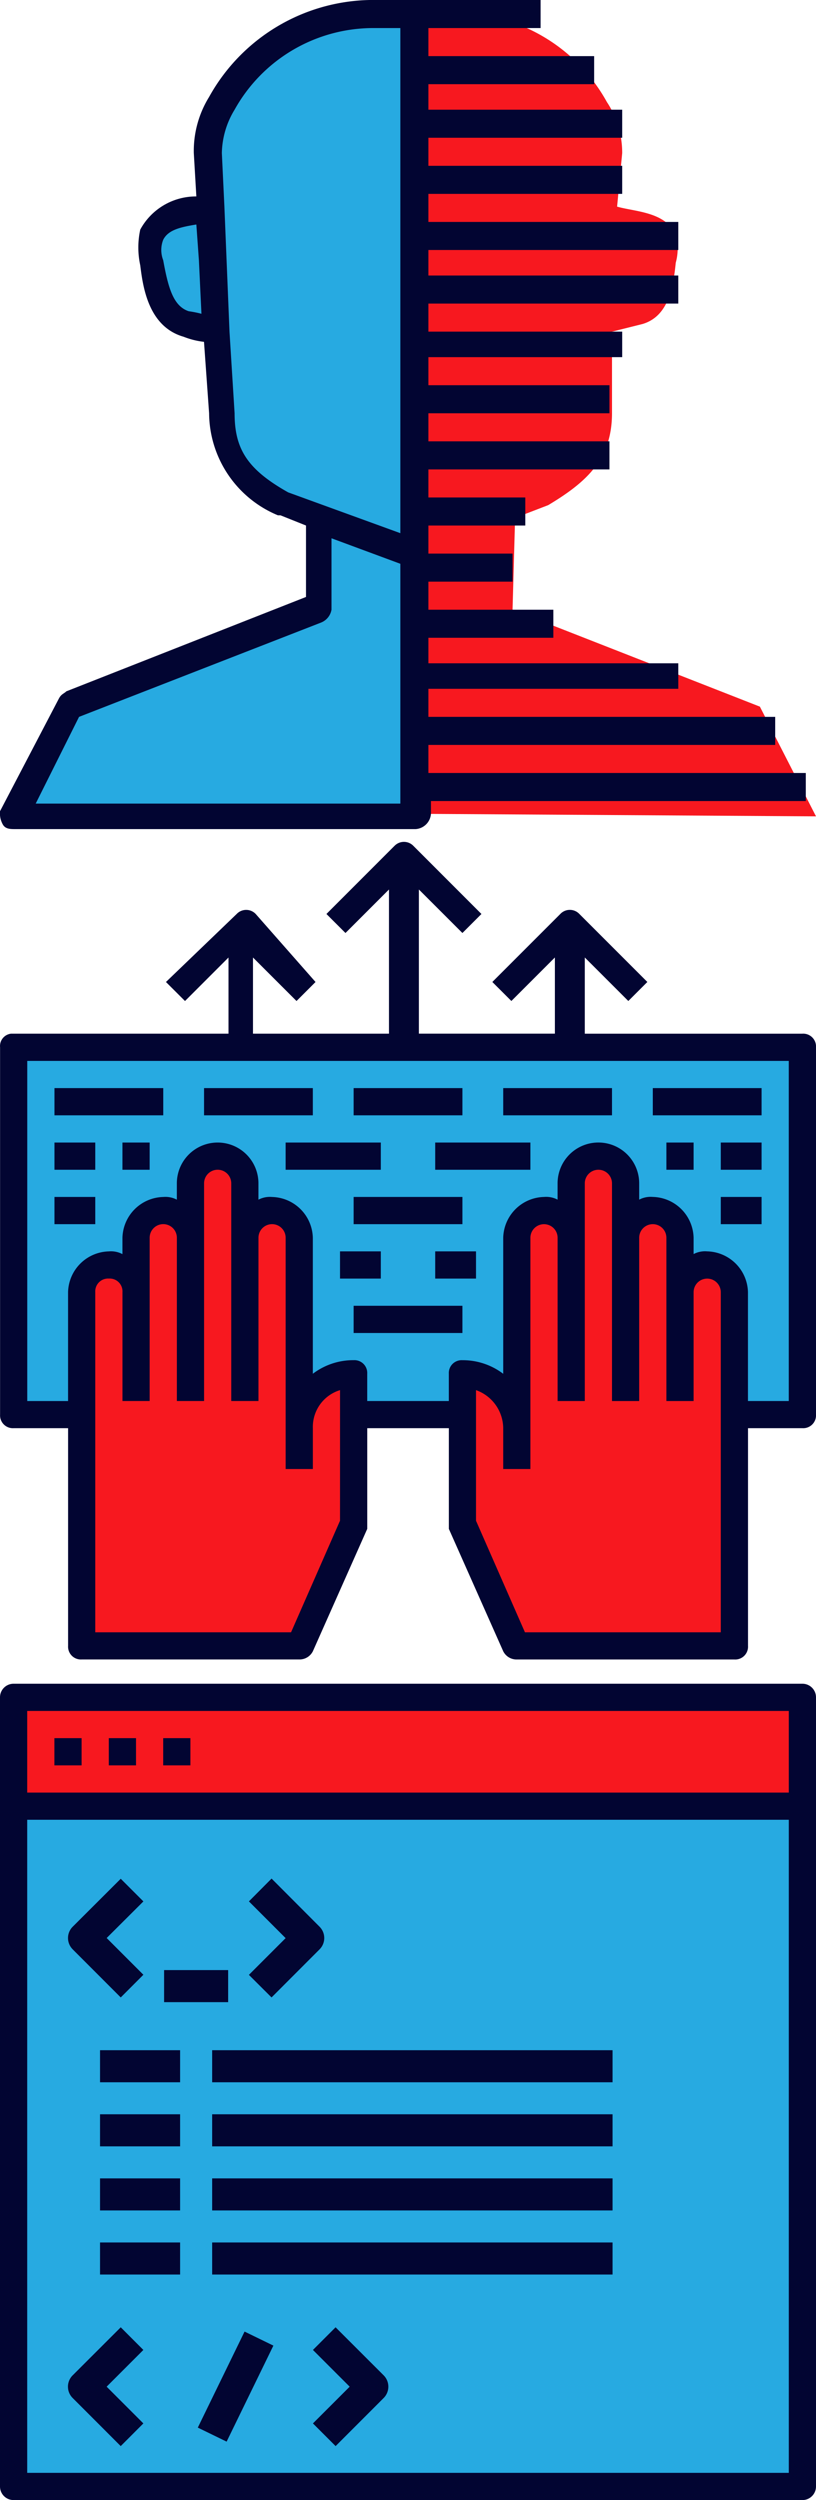 <svg xmlns="http://www.w3.org/2000/svg" xmlns:xlink="http://www.w3.org/1999/xlink" width="32" height="98" viewBox="0 0 32 98"><svg width="32" height="32.5" id="career-profile" y="0"><path d="M16.3.5h-1.5a6.773 6.773 0 0 0-6 3.5 4.793 4.793 0 0 0-.7 2l.1 2.2c-.7.1-1.9.1-2.2 1a2.054 2.054 0 0 0 0 1.1c.1 1 .4 2.1 1.3 2.4l1.2.3.2 3.3c0 1.7.9 2.7 2.5 3.6l1.2.4.2 3.6-9.7 3.8L.5 32h15.7V.5z" fill="#27aae1"></path><path d="M32 32l-2.2-4.3-9.7-3.8.1-3.6 1.3-.5C23 18.9 24 18 24 16.2V13l1.2-.3c1-.3 1.2-1.4 1.3-2.4a2.054 2.054 0 0 0 0-1.1c-.4-.9-1.6-.9-2.3-1.1l.2-2.1a3.606 3.606 0 0 0-.6-2 6.773 6.773 0 0 0-6-3.5h-1.5v31.4L32 32z" fill="#f7181f"></path><path d="M8.2 3.8A4.032 4.032 0 0 0 7.6 6l.1 1.7A2.485 2.485 0 0 0 5.5 9a3.295 3.295 0 0 0 0 1.4c.1.8.3 2.4 1.7 2.8a3.091 3.091 0 0 0 .8.2l.2 2.8a4.362 4.362 0 0 0 2.7 4h.1l1 .4v2.8l-9.4 3.7c-.1.1-.2.1-.3.3L0 31.8a.902.902 0 0 0 .1.5c.1.2.3.2.5.2h15.7a.645.645 0 0 0 .6-.6v-.5h14.7v-1.1H16.8v-1.1h13.6v-1.1H16.8V27h9.8v-1h-9.8v-1h4.9v-1.1h-4.9v-1.1h3.3v-1.1h-3.3v-1.1h3.8v-1.1h-3.8v-1.1h7.1v-1.1h-7.1v-1.1h7.1v-1.1h-7.1V14h7.6v-1h-7.6v-1.1h9.8v-1.1h-9.8v-1h9.8V8.7h-9.8V7.6h7.6V6.5h-7.6V5.4h7.6V4.3h-7.6v-1h6.5V2.2h-6.5V1.1h4.4V0h-6.4a7.365 7.365 0 0 0-6.6 3.8zm-.3 8.5a4.331 4.331 0 0 0-.5-.1c-.6-.2-.8-.9-1-2a1.104 1.104 0 0 1 0-.8c.2-.4.7-.5 1.3-.6l.1 1.4zm7.8 19.2H1.4l1.7-3.4 9.5-3.7a.664.664 0 0 0 .4-.5v-2.8l2.7 1zm-1-30.4h1v19.8l-4.4-1.6c-1.6-.9-2.1-1.7-2.1-3.1L9 13l-.2-4.9L8.7 6a3.371 3.371 0 0 1 .5-1.7 6.224 6.224 0 0 1 5.5-3.2z" fill="#020532"></path></svg><svg width="32" height="32.051" id="experiences" y="33"><path d="M16 8.053H.537V22.45h2.666v-4.8a1.008 1.008 0 0 1 1.067-1.066 1.008 1.008 0 0 1 1.066 1.067v-2.133a1.008 1.008 0 0 1 1.067-1.067 1.008 1.008 0 0 1 1.066 1.067v-2.134a1.008 1.008 0 0 1 1.067-1.066A1.008 1.008 0 0 1 9.6 13.385v2.134a1.008 1.008 0 0 1 1.067-1.067 1.008 1.008 0 0 1 1.067 1.067v7.465a2.14 2.14 0 0 1 2.133-2.133v1.6h4.266v-1.6a2.14 2.14 0 0 1 2.133 2.133V15.52a1.067 1.067 0 0 1 2.133 0v-2.134a1.067 1.067 0 1 1 2.133 0v2.134a1.067 1.067 0 0 1 2.133 0v2.133a1.067 1.067 0 0 1 2.133 0v4.8h2.667v-14.4z" fill="#27aae1"></path><path d="M27.733 16.585a1.008 1.008 0 0 0-1.067 1.067v-2.133a1.067 1.067 0 0 0-2.133 0v-2.134a1.067 1.067 0 1 0-2.133 0v2.134a1.067 1.067 0 0 0-2.133 0v7.465a2.14 2.14 0 0 0-2.133-2.133v5.866l2.133 4.8h8.532V17.652a1.008 1.008 0 0 0-1.066-1.067zm-15.998 6.399V15.52a1.008 1.008 0 0 0-1.067-1.067 1.008 1.008 0 0 0-1.067 1.067v-2.134a1.008 1.008 0 0 0-1.066-1.066 1.008 1.008 0 0 0-1.067 1.066v2.134a1.008 1.008 0 0 0-1.066-1.067 1.008 1.008 0 0 0-1.067 1.067v2.133a1.008 1.008 0 0 0-1.066-1.067 1.008 1.008 0 0 0-1.067 1.067v13.865h8.533l2.133-4.8v-5.866a2.14 2.14 0 0 0-2.133 2.133z" fill="#f7181f"></path><g fill="#020532"><path d="M31.466 7.52h-8.533V4.532l1.707 1.706.746-.746-2.666-2.666a.515.515 0 0 0-.728-.019l-.019.019-2.666 2.666.747.746 1.706-1.706v2.986h-5.333V1.867l1.707 1.706.746-.746L16.214.16a.515.515 0 0 0-.728-.018l-.019.018-2.666 2.667.747.746 1.706-1.706v5.652H9.921V4.533l1.707 1.706.746-.746-2.346-2.666a.515.515 0 0 0-.728-.019l-.019.019-2.773 2.666.747.746 1.706-1.706v2.986H.43a.488.488 0 0 0-.427.534V22.45a.503.503 0 0 0 .534.533H2.67v8.533a.503.503 0 0 0 .533.533h8.533a.587.587 0 0 0 .533-.32l2.133-4.8v-3.946h3.2v3.947l2.133 4.8a.587.587 0 0 0 .533.32H28.8a.503.503 0 0 0 .534-.534v-8.533h2.133A.503.503 0 0 0 32 22.45V8.053a.503.503 0 0 0-.533-.534zM13.334 26.61l-1.92 4.374H3.736V17.652a.503.503 0 0 1 .534-.534.503.503 0 0 1 .533.534v4.266h1.066v-6.4a.533.533 0 0 1 1.067 0v6.4h1.067v-8.533a.533.533 0 1 1 1.066 0v8.533h1.067v-6.4a.533.533 0 0 1 1.066 0v9.066h1.067v-1.6a1.506 1.506 0 0 1 1.066-1.493zm14.932 4.374h-7.68l-1.919-4.373v-5.12a1.6 1.6 0 0 1 1.067 1.493v1.6H20.8V15.52a.533.533 0 0 1 1.067 0v6.399h1.066v-8.533a.533.533 0 1 1 1.067 0v8.533h1.066v-6.4a.533.533 0 0 1 1.067 0v6.4H27.2v-4.266a.533.533 0 1 1 1.066 0zm2.666-9.066h-1.6v-4.266a1.64 1.64 0 0 0-1.6-1.6.96.96 0 0 0-.532.106v-.64a1.64 1.64 0 0 0-1.6-1.6.96.96 0 0 0-.534.107v-.64a1.6 1.6 0 0 0-3.2 0v.64a.96.96 0 0 0-.532-.106 1.64 1.64 0 0 0-1.6 1.6v5.332a2.62 2.62 0 0 0-1.6-.533.503.503 0 0 0-.533.533v1.067h-3.2V20.85a.503.503 0 0 0-.533-.533 2.62 2.62 0 0 0-1.6.533v-5.33a1.64 1.64 0 0 0-1.6-1.6.96.96 0 0 0-.533.106v-.64a1.6 1.6 0 1 0-3.2 0v.64a.96.96 0 0 0-.533-.106 1.64 1.64 0 0 0-1.6 1.6v.64a.96.96 0 0 0-.533-.107 1.64 1.64 0 0 0-1.6 1.6v4.266h-1.6V8.586h29.863z"></path><path d="M2.136 9.652h4.266v1.067H2.136zm5.866 0h4.266v1.067H8.002zm5.866 0h4.266v1.067h-4.266zm5.866 0H24v1.067h-4.266zm5.866 0h4.266v1.067H25.6zM4.802 11.786h1.067v1.067H4.802zm6.399 0h3.733v1.067h-3.733zm5.866 0H20.8v1.067h-3.733zm9.066 0H27.2v1.067h-1.067zm2.133 0h1.6v1.067h-1.6zm-26.13 0h1.6v1.067h-1.6zm0 2.133h1.6v1.067h-1.6zm11.732 0h4.266v1.067h-4.266zm14.398 0h1.6v1.067h-1.6zm-14.932 2.133h1.6v1.067h-1.6zm3.733 0h1.6v1.067h-1.6zm-3.199 2.133h4.266v1.067h-4.266z"></path></g></svg><svg width="32" height="32" id="skills-proficiency" y="66"><path fill="#27aae1" d="M.533 4.8v26.667h30.934V4.8H.533z"></path><path fill="#f7181f" d="M11.2.533H.533V4.8h30.934V.533H11.2z"></path><g fill="#020532"><path d="M2.133 2.133H3.2V3.2H2.133zm2.134 0h1.067V3.2H4.267zm2.133 0h1.067V3.2H6.4z"></path><path d="M31.467 0H.533A.533.533 0 0 0 0 .533v30.934A.533.533 0 0 0 .533 32h30.934a.533.533 0 0 0 .533-.533V.533A.533.533 0 0 0 31.467 0zm-.534 30.933H1.067v-25.6h29.866zm0-26.666H1.067v-3.2h29.866z"></path><path d="M4.735 12.297l.888-.889-1.44-1.44 1.44-1.435-.888-.888-1.884 1.88a.625.625 0 0 0-.003.883l.003.004zm5.914 0l1.883-1.885a.627.627 0 0 0 0-.887L10.65 7.638l-.889.894 1.44 1.44-1.44 1.44zm-4.214-1.072h2.512v1.257H6.435zm-2.512 3.14h3.14v1.257h-3.14zm4.397 0h15.702v1.257H8.32zm-4.397 2.512h3.14v1.257h-3.14zm4.397 0h15.702v1.257H8.32zM3.923 19.39h3.14v1.257h-3.14zm4.397 0h15.702v1.257H8.32zm-4.397 2.512h3.14v1.257h-3.14zm4.397 0h15.702v1.257H8.32zm-3.585 3.325L2.85 27.11a.626.626 0 0 0-.003.886l.003.003 1.884 1.885.888-.889-1.44-1.44 1.44-1.44zm3.022 3.932l1.834-3.764 1.13.55-1.834 3.764zm5.403-3.932l-.888.888 1.441 1.44-1.441 1.44.889.889 1.884-1.885a.628.628 0 0 0 0-.889z"></path></g></svg></svg>